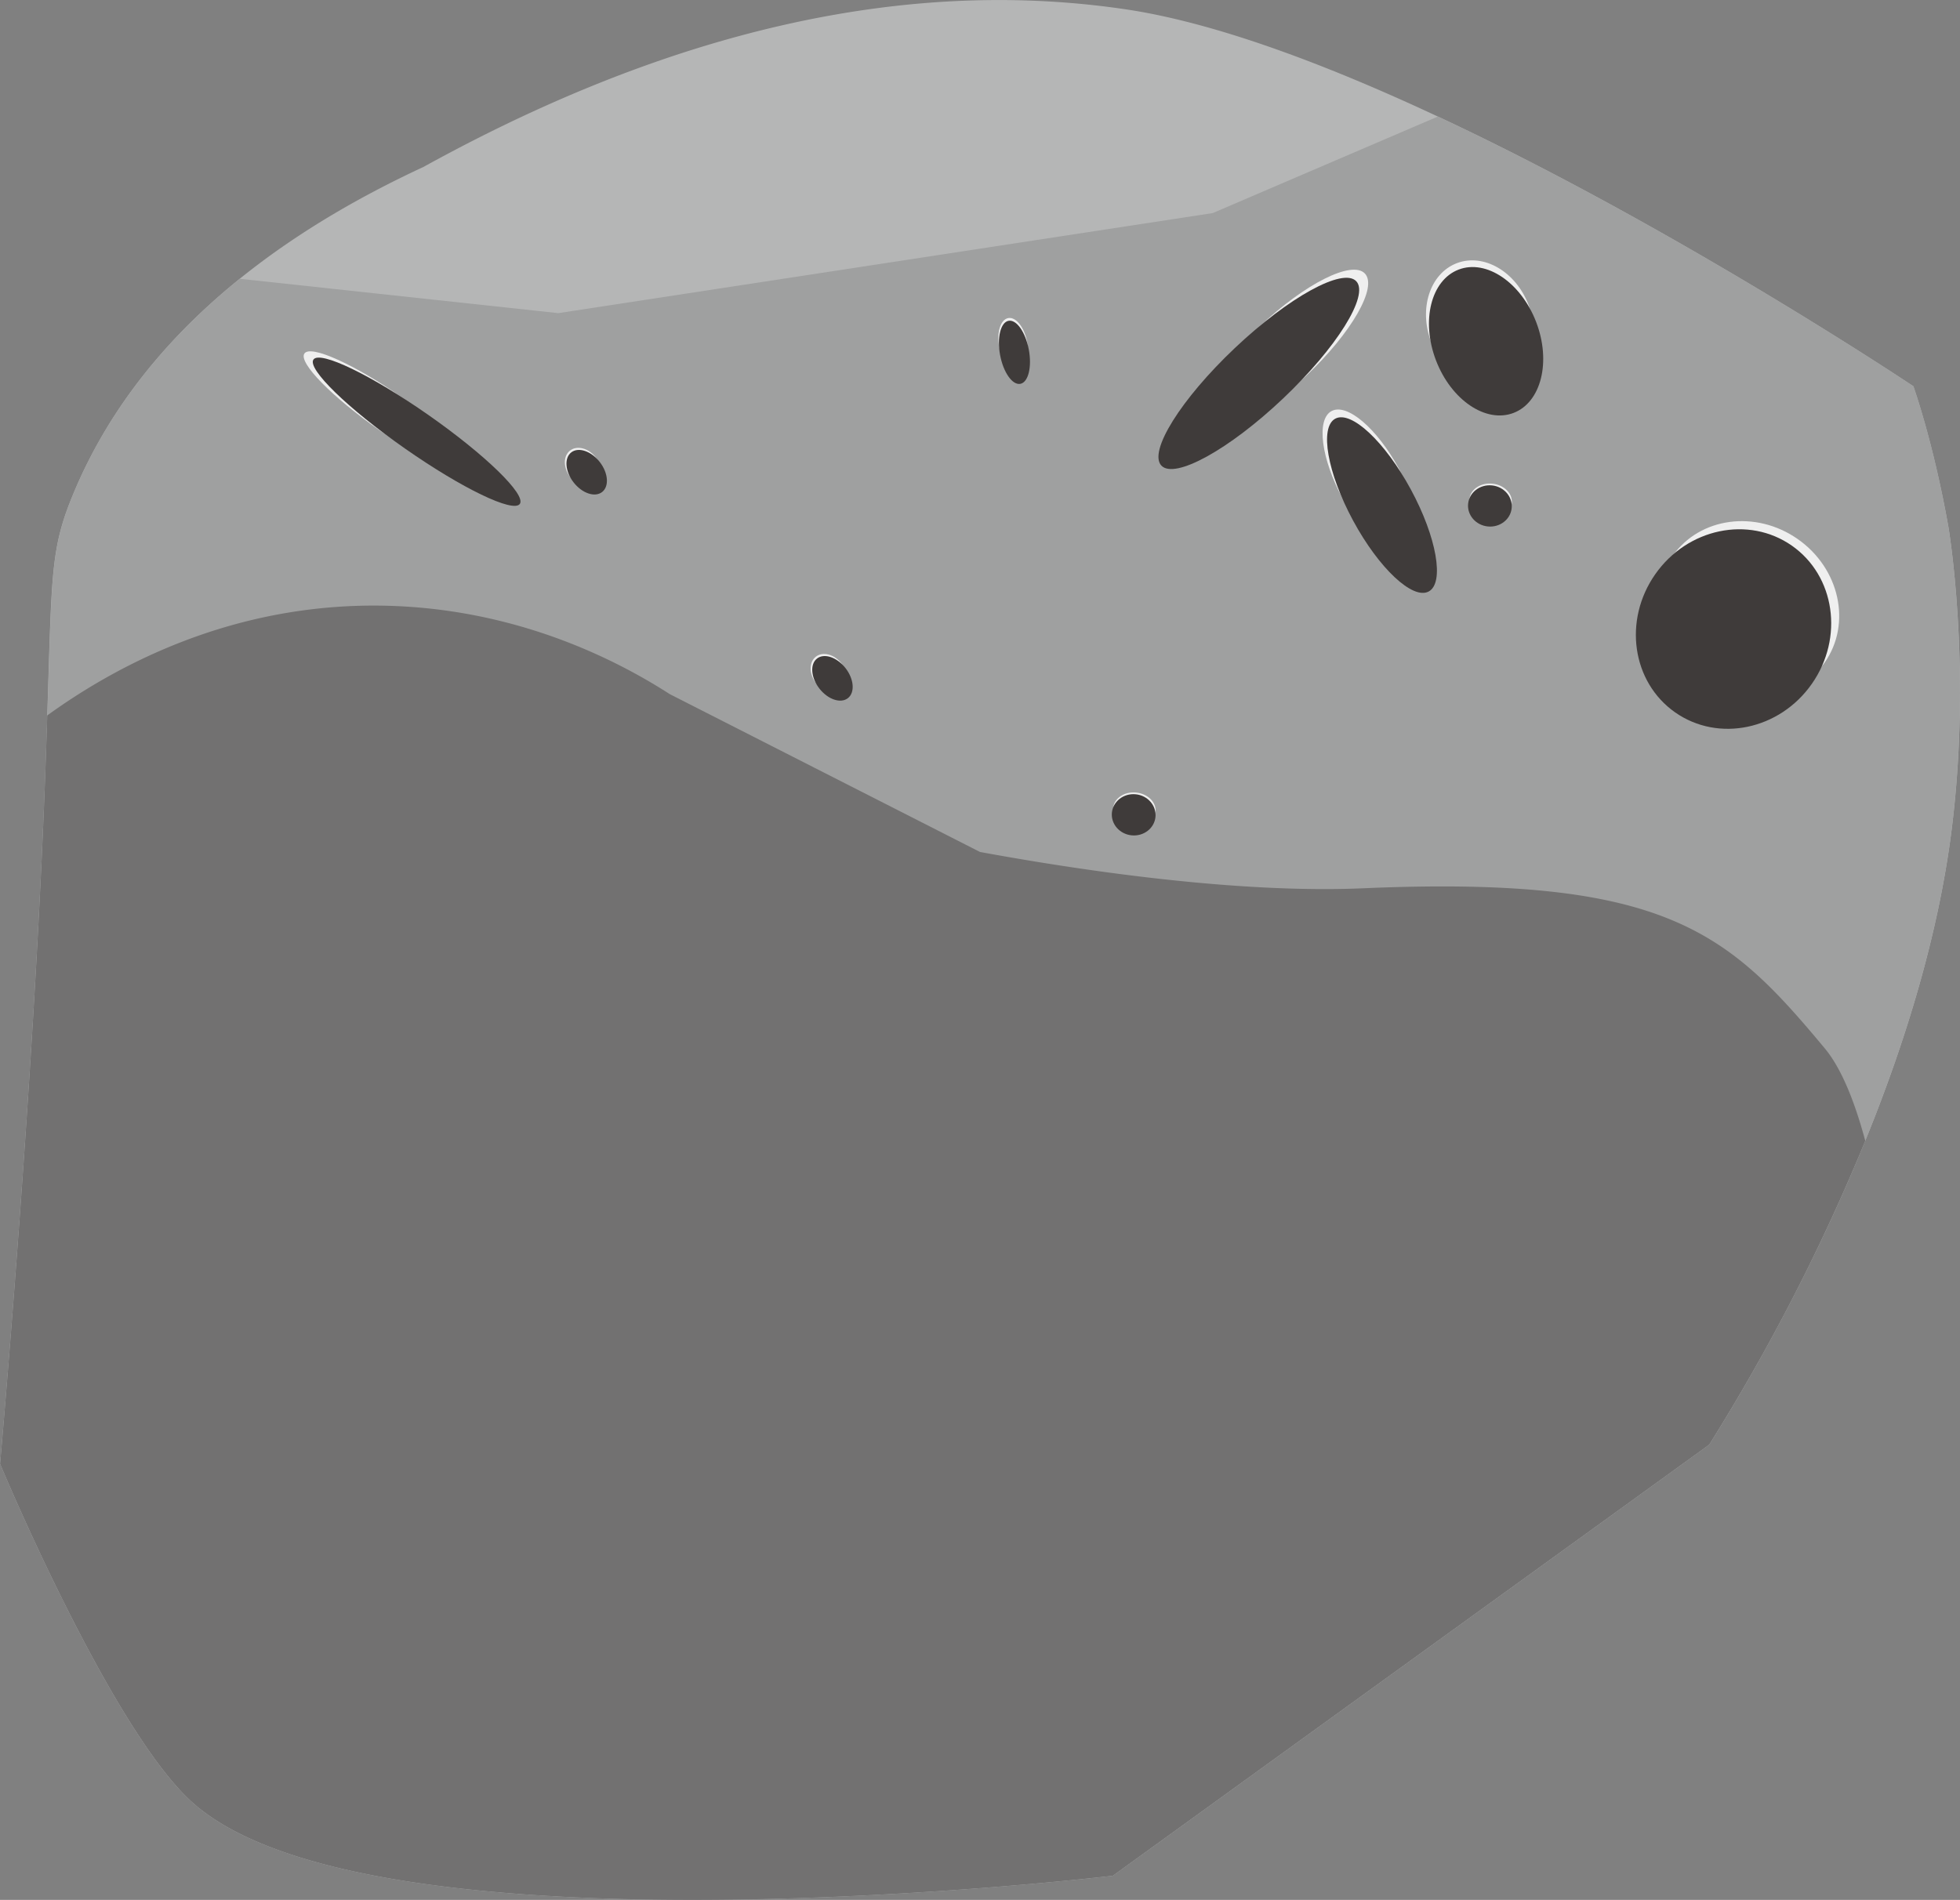 <svg xmlns="http://www.w3.org/2000/svg" viewBox="0 0 905.14 877.57"><rect x="0" y="0" width="905.14" height="877.57" fill="#808080" stroke="none"/><defs><style>.cls-1{fill:#b5b6b6;}.cls-2{fill:#9fa0a0;}.cls-3{fill:#727171;}.cls-4{fill:#efefef;}.cls-5{fill:#3f3b3a;}</style></defs><g id="Layer_7" data-name="Layer 7"><path class="cls-1" d="M973,512.56c-6.23,49.92-22,100-39.94,144.08A925.73,925.73,0,0,1,861,797L585.61,996.11s-341.5,40.89-425-33.78c-37.82-33.79-88.89-156.44-88.89-156.44s2.8-31.54,6.42-78.65,8.07-109.77,11.35-172c2.16-40.84,3.29-71.47,4-95.07,2.12-65.32,1.43-76.89,12-102.26,17.35-41.85,45.73-74.3,76.88-99.43,28.06-22.65,58.37-39.37,84.9-51.68,143.1-79,251.24-83.43,323.56-72.89,42,6.12,93.7,25.69,144.84,49.62,111.15,52,219.6,124.6,219.6,124.6s2.34,6.55,5.53,17.94S968,353.66,971.44,373C971.44,373,982.4,437.27,973,512.56Z" transform="translate(-71.67 -129.71)"/><path class="cls-2" d="M973,512.56C956.6,643.9,874,776.47,861,797L585.61,996.11s-341.5,40.89-425-33.78c-37.82-33.79-88.89-156.44-88.89-156.44s2.8-31.54,6.42-78.65,8.07-109.77,11.35-172c8.13-153.83,1.68-162.79,16-197.33,17.35-41.85,45.73-74.3,76.88-99.43l147.12,15.87,302.23-46.22,104-44.6c111.15,52,219.6,124.6,219.6,124.6s2.34,6.55,5.53,17.94S968,353.66,971.44,373C971.44,373,982.4,437.27,973,512.56Z" transform="translate(-71.67 -129.71)"/><path class="cls-3" d="M933.06,656.64A925.73,925.73,0,0,1,861,797L585.61,996.11s-341.5,40.89-425-33.78c-37.82-33.79-88.89-156.44-88.89-156.44s2.8-31.54,6.42-78.65,8.07-109.77,11.35-172c2.16-40.84,3.29-71.47,4-95.07,33-23.87,86.05-51.66,154.18-50.71,64.41.91,111.84,27.07,133.33,40.89l143.24,72.89c74,13.55,134.34,18.63,176.76,16.78,140.44-6.11,168.89,20.56,213.33,73.89C921.81,622.86,928,637.87,933.06,656.64Z" transform="translate(-71.67 -129.71)"/></g><g id="Layer_2" data-name="Layer 2"><ellipse class="cls-4" cx="879.2" cy="411.07" rx="39.52" ry="42.88" transform="translate(-33.3 766.09) rotate(-55.02)"/><ellipse class="cls-5" cx="872.22" cy="420.25" rx="47" ry="44.14" transform="translate(-43.81 764.29) rotate(-55.02)"/><ellipse class="cls-4" cx="664.15" cy="291.86" rx="52.09" ry="15.66" transform="translate(-90.52 406.66) rotate(-43.42)"/><ellipse class="cls-5" cx="653" cy="302.18" rx="61.95" ry="16.12" transform="translate(-100.67 401.83) rotate(-43.42)"/><ellipse class="cls-4" cx="252.33" cy="321.02" rx="9.18" ry="48.91" transform="translate(-227.03 214.03) rotate(-55.02)"/><ellipse class="cls-5" cx="264.08" cy="329.12" rx="9.45" ry="58.16" transform="translate(-228.65 227.11) rotate(-55.02)"/><ellipse class="cls-4" cx="539.54" cy="288.92" rx="6.56" ry="12.45" transform="translate(-115.5 -25.89) rotate(-10.57)"/><ellipse class="cls-5" cx="540.13" cy="292.5" rx="6.75" ry="14.81" transform="translate(-116.14 -25.72) rotate(-10.57)"/><ellipse class="cls-4" cx="755.08" cy="279.11" rx="24.06" ry="29.81" transform="translate(-121.55 158.87) rotate(-20.96)"/><ellipse class="cls-5" cx="757.95" cy="287.32" rx="24.77" ry="35.45" transform="translate(-124.29 160.45) rotate(-20.96)"/><ellipse class="cls-4" cx="595.5" cy="503.73" rx="8.02" ry="9.82" transform="translate(-36.32 916.78) rotate(-84.32)"/><ellipse class="cls-5" cx="595.17" cy="506.04" rx="9.53" ry="10.11" transform="translate(-38.92 918.53) rotate(-84.32)"/><ellipse class="cls-4" cx="340.91" cy="345.56" rx="7.44" ry="9.76" transform="translate(-212.01 152.39) rotate(-37.88)"/><ellipse class="cls-5" cx="342.6" cy="347.86" rx="7.66" ry="11.6" transform="translate(-213.07 153.91) rotate(-37.88)"/><ellipse class="cls-4" cx="454.42" cy="440.79" rx="7.44" ry="9.76" transform="translate(-246.57 242.14) rotate(-37.88)"/><ellipse class="cls-5" cx="456.1" cy="443.08" rx="7.66" ry="11.6" transform="translate(-247.62 243.66) rotate(-37.88)"/><ellipse class="cls-4" cx="704.72" cy="353.12" rx="14.71" ry="38.15" transform="translate(-154.8 248.14) rotate(-28.41)"/><ellipse class="cls-5" cx="709.88" cy="362.98" rx="15.15" ry="45.37" transform="translate(-158.87 251.78) rotate(-28.41)"/><ellipse class="cls-4" cx="760" cy="361.07" rx="8.02" ry="9.82" transform="translate(253.87 951.92) rotate(-84.32)"/><ellipse class="cls-5" cx="759.67" cy="363.38" rx="9.53" ry="10.11" transform="translate(251.26 953.67) rotate(-84.32)"/></g></svg>